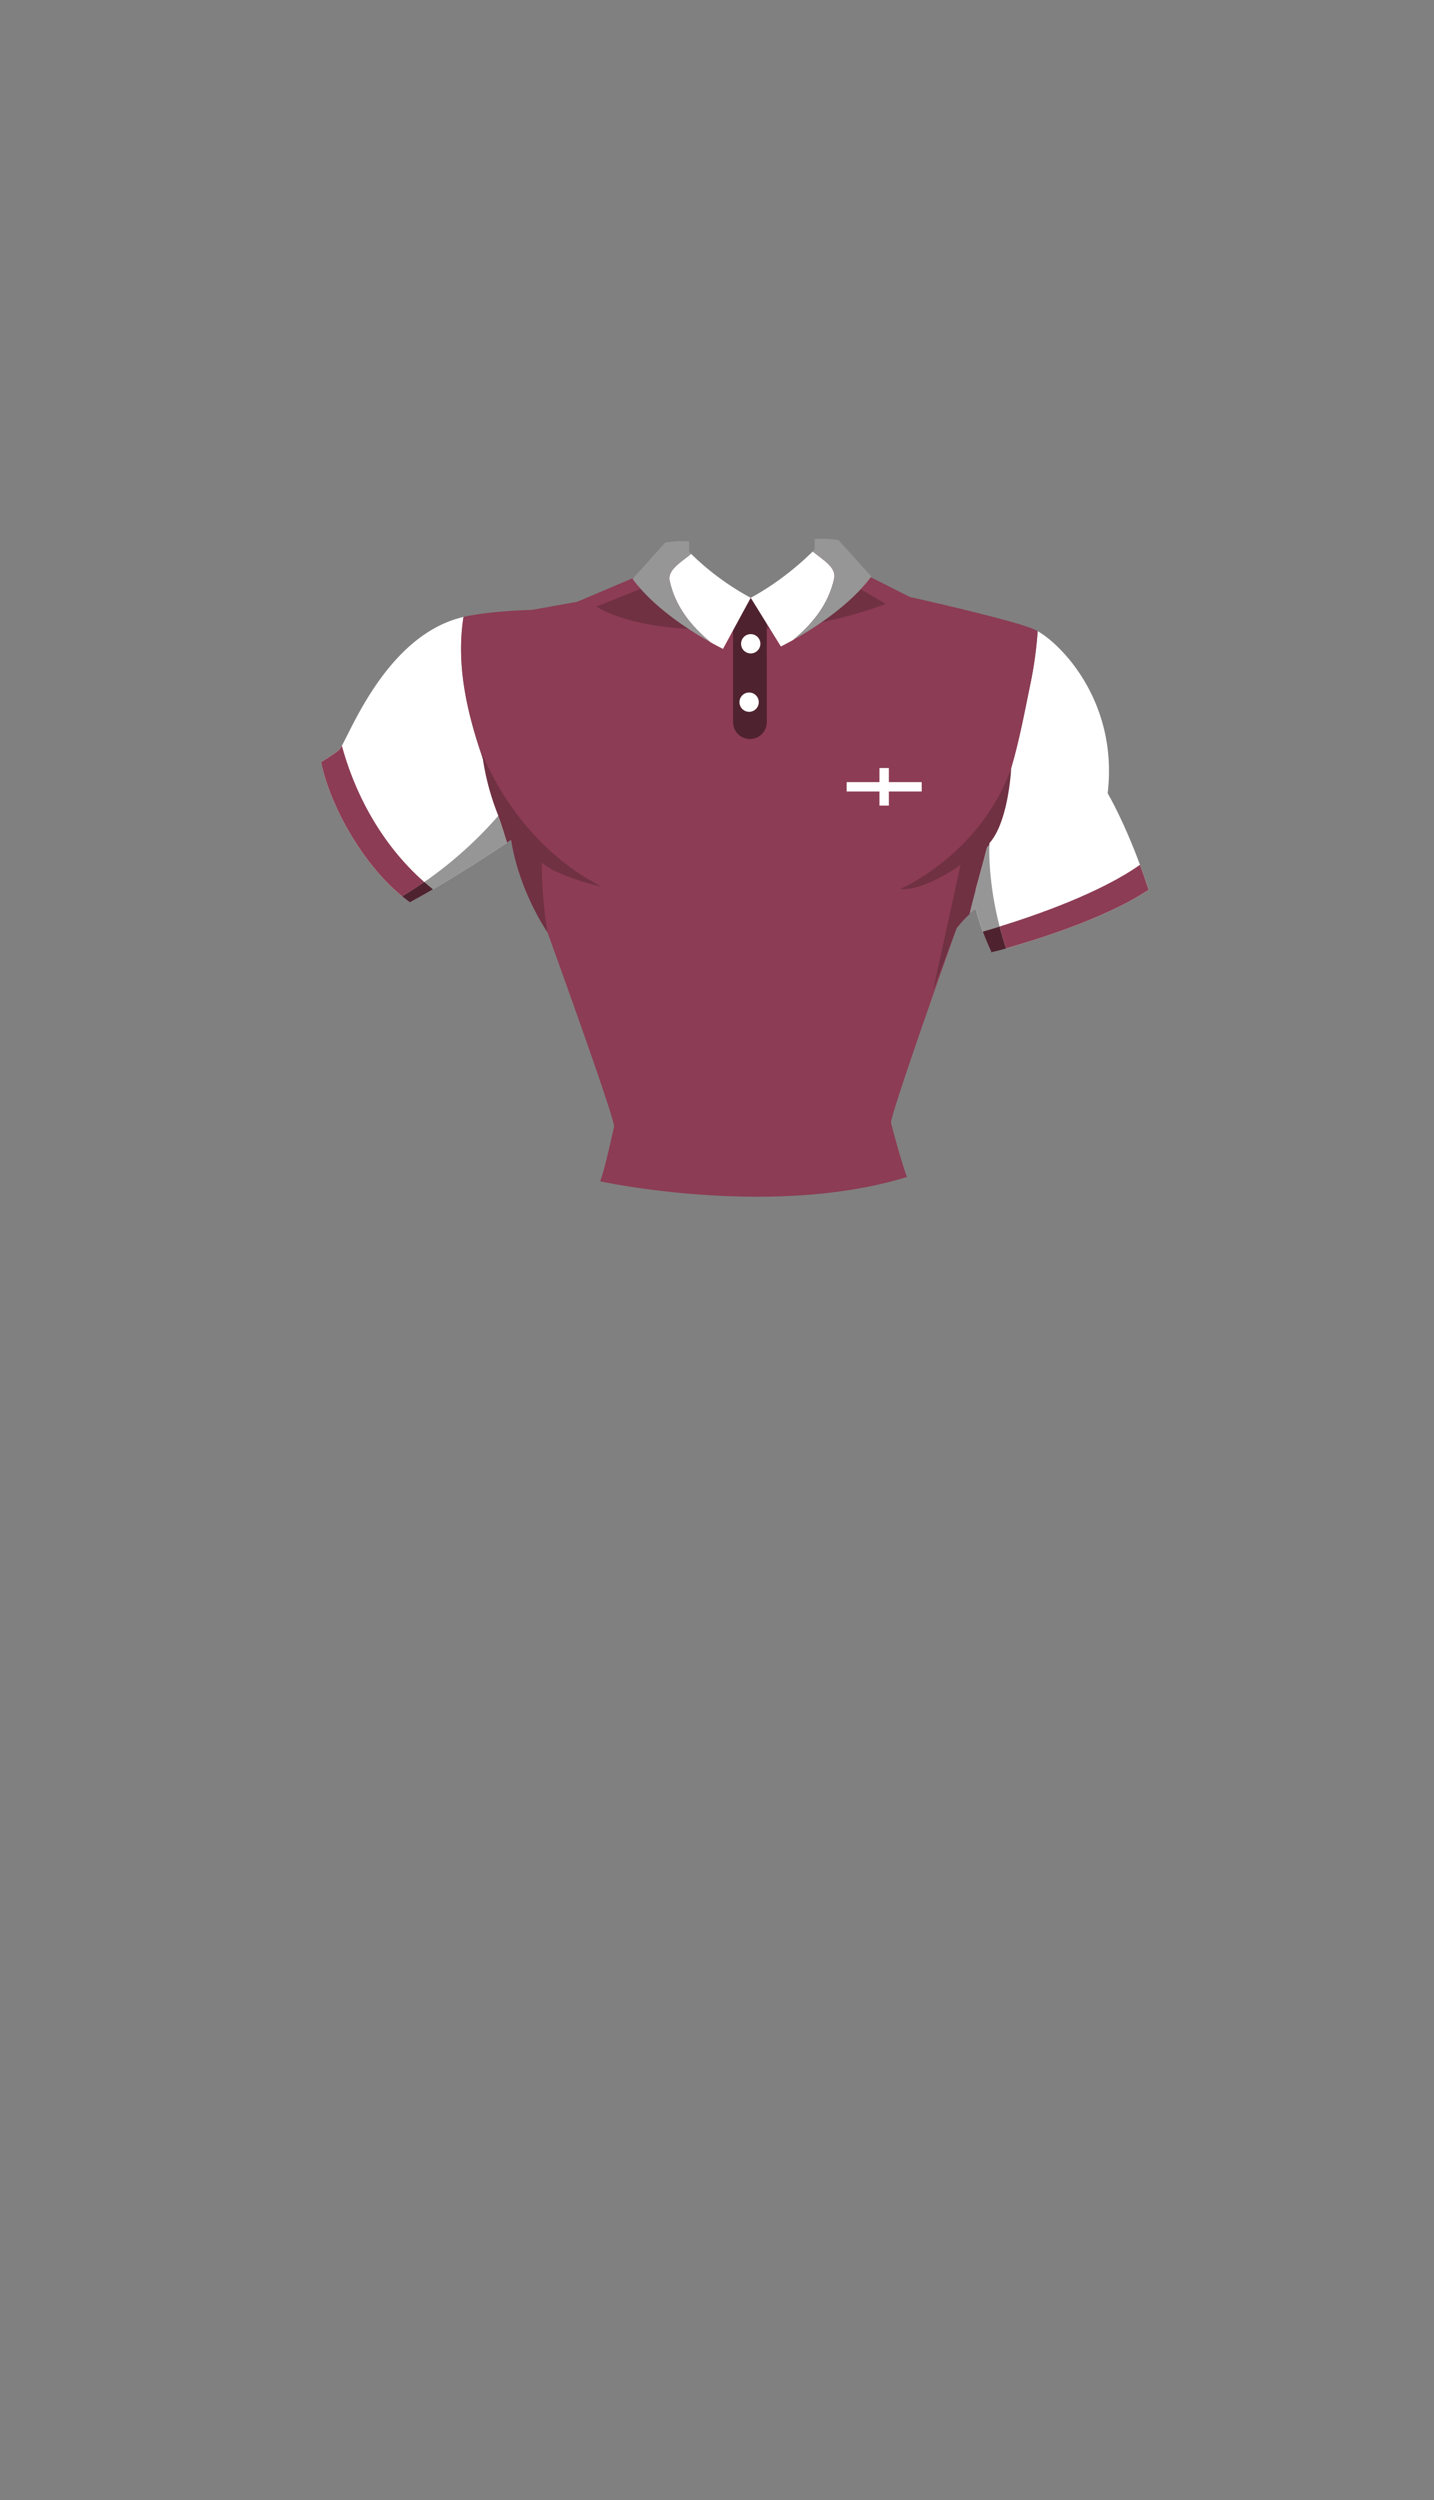 <svg xmlns="http://www.w3.org/2000/svg" width="1259.23" height="2194.12" viewBox="0 0 1259.23 2194.12"><rect x="0" y="0" width="1259.23" height="2194.12" fill="#808080" stroke="none"/><title>3_men_shrit_4</title><g id="Layer_2" data-name="Layer 2"><g id="Layer_141" data-name="Layer 141"><g id="_3_men_shrit_4" data-name="3_men_shrit_4"><path d="M870,835.94l.91.23c-.06-.14-.12-.27-.19-.41Z" fill="#8c3c54"/><path d="M972.65,696.18c9.35-78.82-39.44-129.82-61.46-142.25a348.83,348.83,0,0,1-5.6,42.42c-10,49-22,95-41,140-8.27,18.79-8.07,40.4-8.3,61.86l.59-.39c2.77,11.69,7.75,24.71,13.84,37.94,8.57-2.2,92.39-24.22,137.85-54.86C991.6,728.07,972.65,696.18,972.65,696.18Z" fill="#fff"/><path d="M407,541.45c-2.23.52-3.3.84-3.3.84C335.94,560.65,304.88,651,297.82,658.06c-1.89,1.89-8,5.92-15.81,10.8,7.34,37.2,37.54,93.83,77.92,123,41.31-22.43,84.31-51.61,88.6-54.53a45.78,45.78,0,0,0-2.94-15C422.69,664.64,397.27,603.57,407,541.45Z" fill="#fff"/><path d="M907.7,552.18C887.94,543.71,799,523.94,799,523.94l-82.59-41.65-7.76,37.42-49.42,4.94-40.94,3.53-13.41-41.65-98.12,41.65-39.53,7.06c-34.33,1.07-53.16,4.59-60.23,6.21-9.73,62.12,15.69,123.19,38.59,180.9a45.78,45.78,0,0,1,2.94,15l.35-.24c7.06,45.17,31.82,81,31.82,81s59.95,165.17,58.53,170.82c-1.19,4.77-8.21,37.74-12.23,47.87,17.7,3.65,157.6,30.6,269.45-3.85-4.23-10.67-12.87-42.68-14-47.37-1.41-5.65,57.53-170.83,57.53-170.83,8.22-10.57,14.48-15.26,16.35-16.55.23-21.46,0-43.07,8.3-61.86,8.67-20.53,17.12-40.91,23.35-62.06,7.42-25.18,12.21-51.3,17.65-77.94a348.83,348.83,0,0,0,5.6-42.42A33.42,33.42,0,0,0,907.7,552.18Z" fill="#8c3c54"/><path d="M475.7,756.88c14.12,12.71,52.24,21.18,52.24,21.18-79.06-40.94-105-120-104.47-115.77a222.37,222.37,0,0,0,14.12,53.65l-.15.17c2.93,7.59,5.2,15.55,7.71,23.53l3.73-2.52c.21,1.35.44,2.69.68,4,.08.44.17.88.25,1.31.17.9.34,1.79.53,2.68.09.49.2,1,.31,1.45.18.85.36,1.69.55,2.53.1.45.21.9.32,1.35.21.88.42,1.76.64,2.64l.28,1.09c.26,1,.52,2,.8,3,.05.21.11.42.17.63a222.84,222.84,0,0,0,27.29,60.32A388.79,388.79,0,0,1,475.7,756.88Z" fill="#703143"/><path d="M353.16,786.65c2.23,1.82,4.48,3.58,6.77,5.24,36.11-19.6,73.52-44.37,85.22-52.25-2.51-8-4.78-15.94-7.71-23.53A354.33,354.33,0,0,1,353.16,786.65Z" fill="#969696"/><path d="M868.8,741.76c0-1.2.08-1.82.08-1.82,16.94-19.06,19.06-65.65,19.06-65.65-27.53,76.24-97.41,105.89-97.41,105.89C811.7,782.29,843.47,759,843.47,759l-24,110c11.28-30.13,20.47-54.26,20.47-54.26a98.62,98.62,0,0,1,11.46-12.58c4.45-19.24,10.3-38.29,15.19-57.83A6.49,6.49,0,0,1,868.8,741.76Z" fill="#703143"/><path d="M868.8,741.76a6.49,6.49,0,0,0-2.21,2.59c-4.89,19.54-10.74,38.59-15.19,57.83a40.69,40.69,0,0,1,5.48-4.36c.32,1.36.68,2.74,1.06,4.12,0,.2.1.39.16.59.36,1.32.76,2.67,1.18,4,.07.24.15.48.22.72.43,1.36.88,2.73,1.35,4.12l.21.61c.5,1.45,1,2.91,1.56,4.39l0,.06c.56,1.5,1.15,3,1.75,4.54l.16.42q.88,2.22,1.82,4.46c.09.2.18.41.26.61q.95,2.24,1.93,4.48c.08.17.16.34.23.52.63,1.42,1.28,2.84,1.93,4.27,1.67-.43,6.19-1.61,12.73-3.46C868.3,786.62,868.51,750.13,868.8,741.76Z" fill="#969696"/><path d="M300.22,654.42a18.06,18.06,0,0,1-2.4,3.64c-1.89,1.89-8,5.92-15.81,10.8,6.92,35.09,34.19,87.45,71.15,117.79q9.72-5.89,19.37-12.58C337.13,743,312.5,699.72,300.22,654.42Z" fill="#8c3c54"/><path d="M877.94,833.83c23.1-6.32,91.25-26.39,130.63-52.93-2.49-7.78-5-15.09-7.55-21.92-34.8,24.61-90.89,44.16-123.22,54.15,1.59,6.16,3.46,12.57,5.65,19.17C881.41,832.88,879.56,833.39,877.94,833.83Z" fill="#8c3c54"/><path d="M353.16,786.65h0c1.1.91,2.21,1.8,3.33,2.66s2.28,1.74,3.43,2.58c1.63-.88,3.26-1.78,4.89-2.68l.4-.22q2.44-1.35,4.87-2.72h0q2.46-1.38,4.9-2.78l.35-.21c1.62-.92,3.24-1.86,4.84-2.79h0q-3.9-3.12-7.65-6.41Q362.9,780.74,353.16,786.65Z" fill="#4f222f"/><path d="M871.3,835.61l.36-.1.15,0,.41-.11.27-.07.53-.14.63-.17.14,0,.62-.16.15,0,3.37-.91h0c1.62-.44,3.47-1,5.51-1.53-2.19-6.6-4.06-13-5.65-19.17-5.75,1.77-10.75,3.25-14.74,4.4,2.24,6,4.83,12.07,7.66,18.23l.38-.1Z" fill="#4f222f"/><polygon points="780.53 674.05 780.53 686.41 809.37 686.41 809.37 694.65 780.53 694.65 780.53 707.01 772.29 707.01 772.29 694.65 743.45 694.65 743.45 686.41 772.29 686.41 772.29 674.05 780.53 674.05" fill="#fff"/><path d="M523.7,532.41c46.59,27.53,135.53,18.83,135.53,18.83V524.65l-60-22.59Z" fill="#703143"/><path d="M659.23,551.24c52.94,4.23,118.59-21.18,118.59-21.18l-60-35.3-40.59,32.36-18-2.47Z" fill="#703143"/><path d="M643.7,525.12h29.65a0,0,0,0,1,0,0V633.76a14.82,14.82,0,0,1-14.82,14.82h0a14.82,14.82,0,0,1-14.82-14.82V525.12A0,0,0,0,1,643.7,525.12Z" fill="#4f222f"/><circle cx="659.23" cy="565" r="8.47" fill="#fff"/><circle cx="657.82" cy="616.24" r="8.47" fill="#fff"/><path d="M732.59,507.35c1.72-9.47-9.9-16-18.91-23.35-5.89,5.89-26.78,25.77-54.45,40.65l26.47,42.7s4.16-2,10.73-5.66C713.57,547.39,727.58,530.51,732.59,507.35Z" fill="#fff"/><path d="M765.12,505.94l-28.59-31.76a76.45,76.45,0,0,0-21.18-1.06v9.17s-.58.62-1.67,1.71c9,7.37,20.63,13.88,18.91,23.35-5,23.16-19,40-36.16,54.34C713.3,552.28,746.06,531.85,765.12,505.94Z" fill="#969696"/><path d="M588,509.47c-1.72-9.47,9.9-16,18.91-23.35a232.19,232.19,0,0,0,52.32,38.53l-24.35,44.82s-4.16-2-10.72-5.66C607,549.51,593,532.62,588,509.47Z" fill="#fff"/><path d="M555.47,508.06l28.59-31.77a76.65,76.65,0,0,1,21.17-1.05v9.17s.58.61,1.68,1.71c-9,7.37-20.63,13.88-18.91,23.35,5,23.15,19,40,36.16,54.34C607.29,554.4,574.52,534,555.47,508.06Z" fill="#969696"/><rect width="1259.23" height="2194.12" fill="none"/></g></g></g></svg>